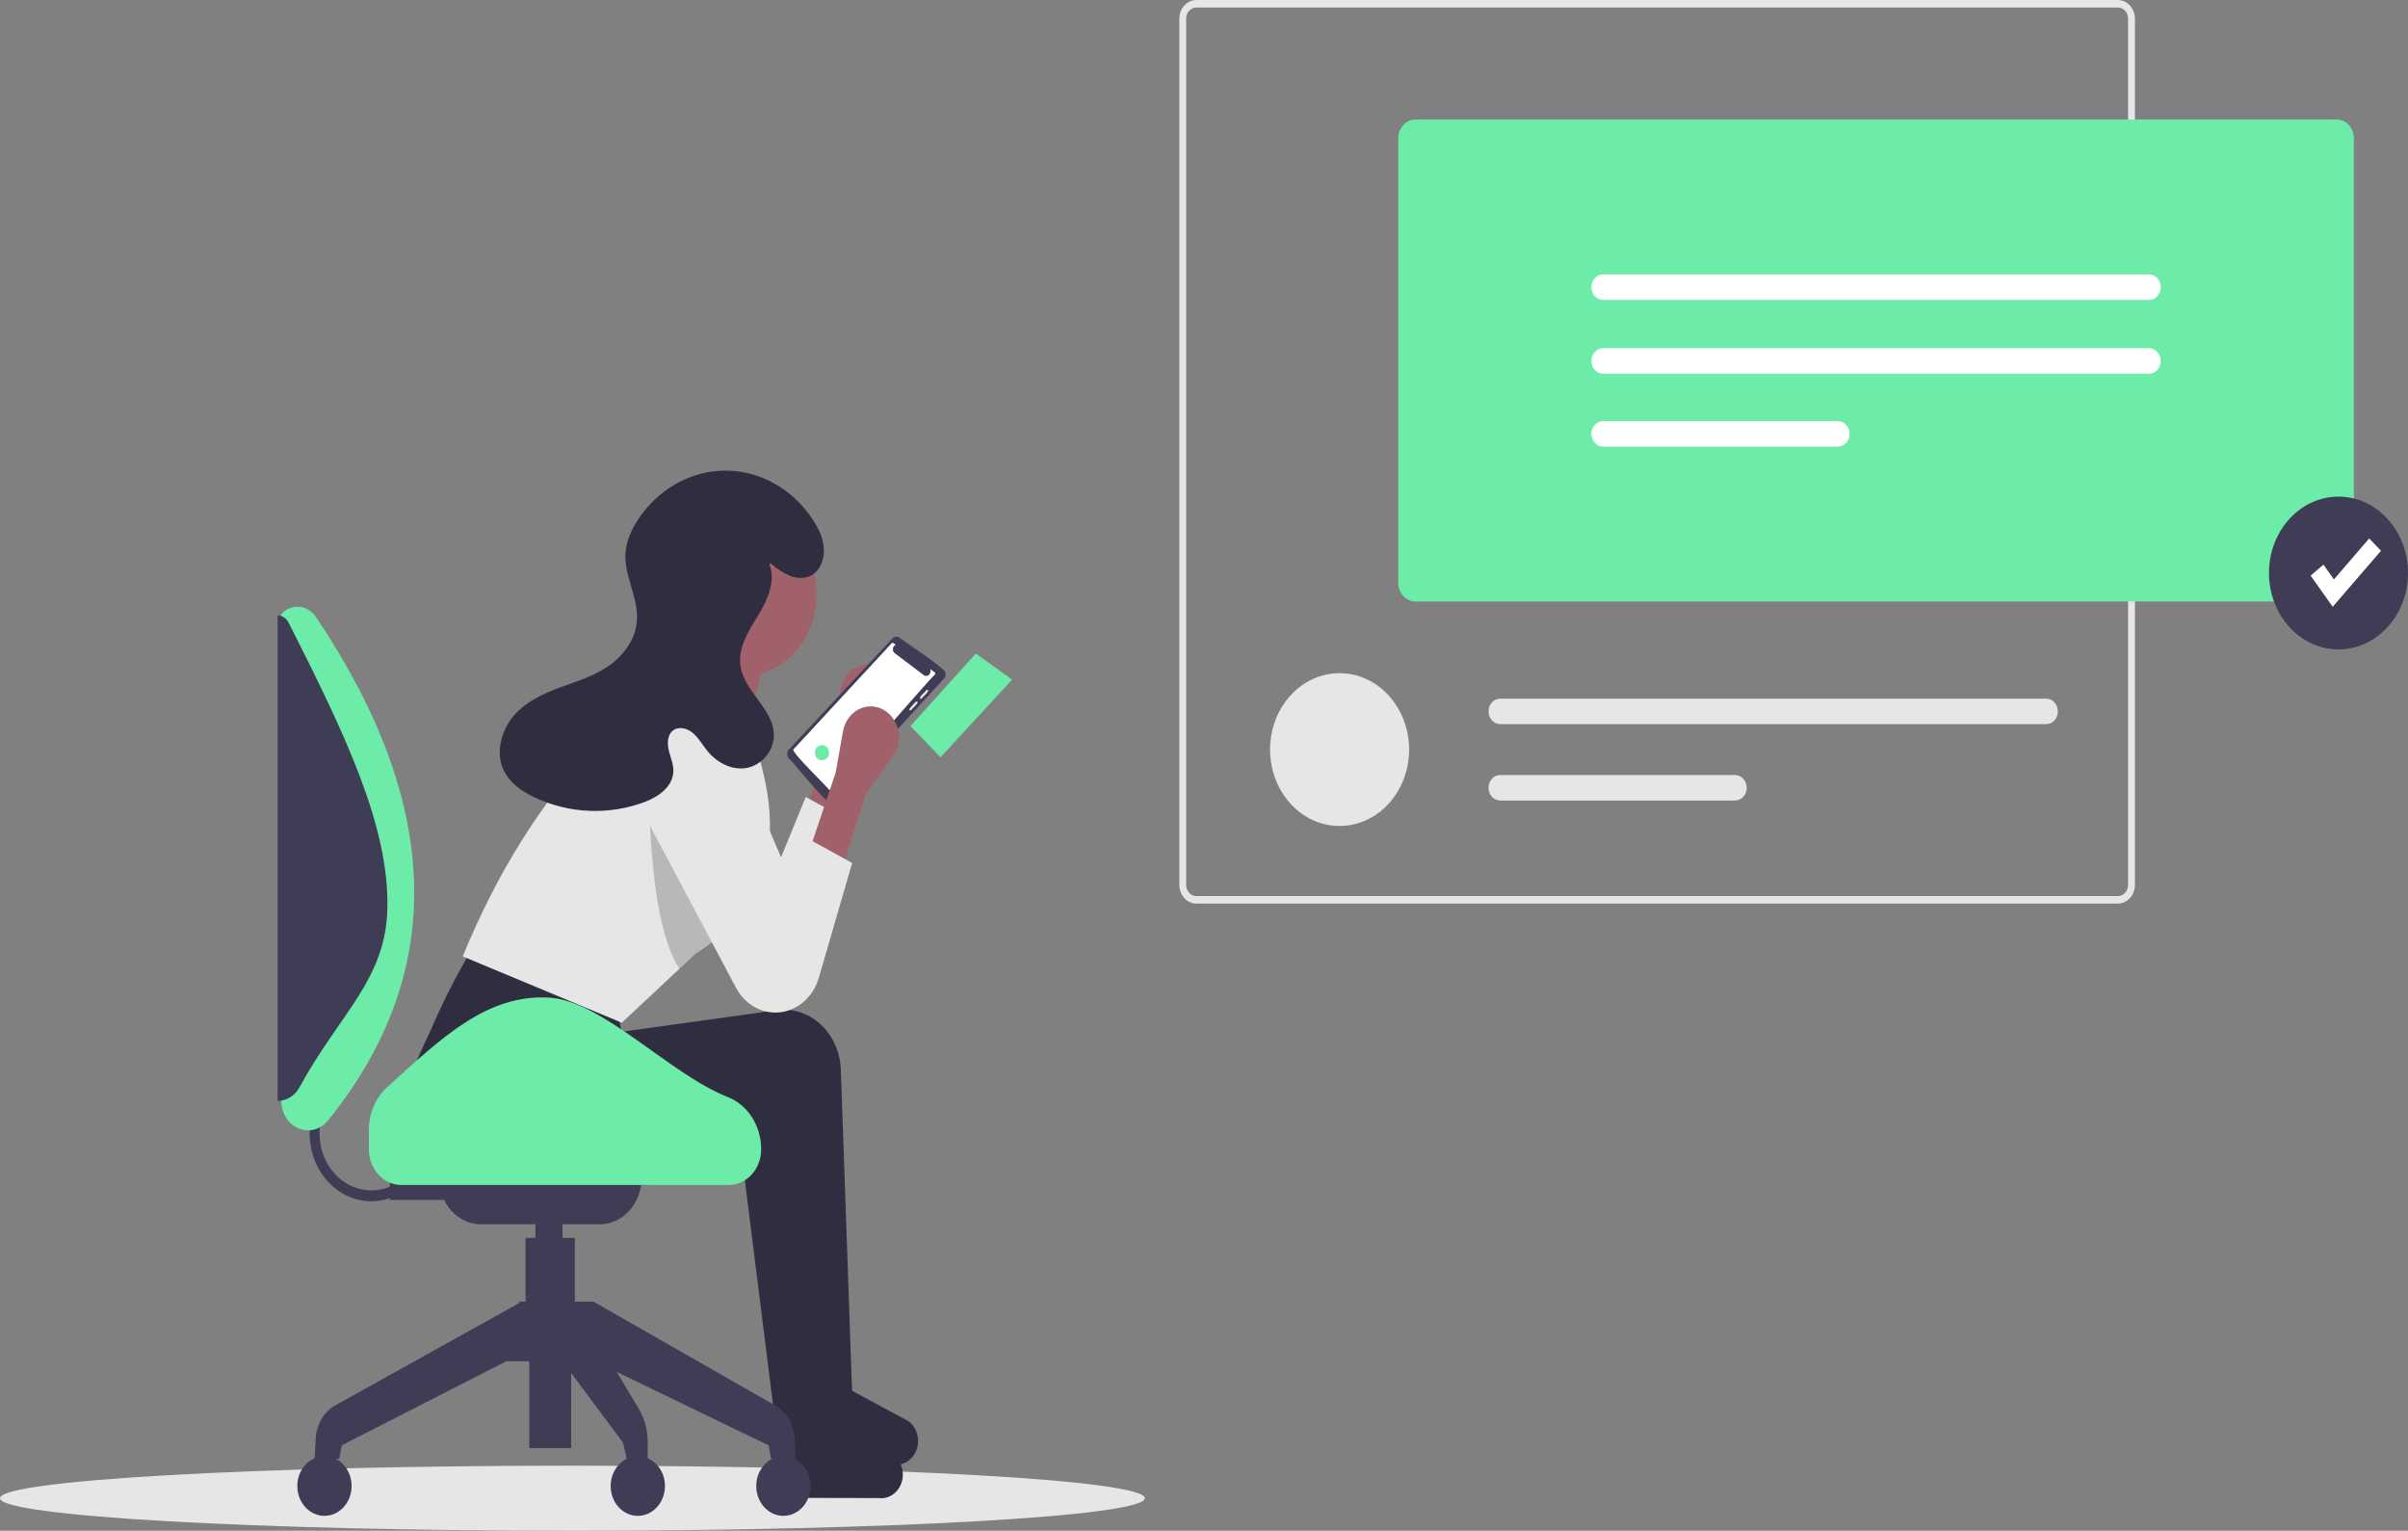 <svg width="738" height="469" viewBox="0 0 738 469" fill="none" xmlns="http://www.w3.org/2000/svg">
<rect x="0" y="0" width="738" height="469" fill="#808080" stroke="none"/>
<g clip-path="url(#clip0)">
<path d="M175.436 469C272.327 469 350.873 464.536 350.873 459.029C350.873 453.523 272.327 449.059 175.436 449.059C78.546 449.059 0 453.523 0 459.029C0 464.536 78.546 469 175.436 469Z" fill="#E6E6E6"/>
<path d="M257.029 254.336L246.943 248.795L255.348 223.859L257.563 211.283C257.851 209.649 258.524 208.127 259.515 206.869C260.506 205.61 261.78 204.659 263.21 204.112C264.64 203.564 266.176 203.438 267.664 203.746C269.153 204.055 270.541 204.787 271.691 205.87C273.395 207.475 274.465 209.745 274.675 212.2C274.885 214.655 274.219 217.104 272.817 219.03L264.594 230.323L257.029 254.336Z" fill="#A0616A"/>
<path d="M260.395 251.565L258.534 257.963L250.186 286.703C249.369 289.521 247.829 292.02 245.751 293.9C243.674 295.78 241.147 296.961 238.473 297.302C235.8 297.644 233.093 297.13 230.679 295.823C228.265 294.517 226.245 292.472 224.861 289.935L197.797 238.969C197.364 238.175 196.995 237.341 196.693 236.476C195.385 232.704 195.45 228.524 196.875 224.804C198.3 221.084 200.974 218.11 204.342 216.5C207.711 214.89 211.514 214.768 214.962 216.159C218.41 217.551 221.238 220.349 222.857 223.971L239.38 262.649L246.942 244.178L260.395 251.565Z" fill="#E6E6E6"/>
<path d="M256.498 437.216L238.007 439.063L227.92 358.713C194.672 364.859 163.306 366.828 136.176 359.393C133.883 358.774 131.732 357.64 129.857 356.064C127.982 354.487 126.424 352.502 125.281 350.232C124.138 347.962 123.434 345.457 123.213 342.874C122.993 340.292 123.261 337.687 124.001 335.223C127.248 324.575 132.968 313.164 139.665 301.453L184.213 319.001L185.894 326.389L233.41 319.78C235.809 319.446 238.246 319.665 240.564 320.421C242.883 321.178 245.033 322.456 246.878 324.175C248.723 325.893 250.222 328.015 251.281 330.404C252.34 332.794 252.934 335.399 253.027 338.055L256.498 437.216Z" fill="#2F2E41"/>
<path d="M276.636 452.785C276.814 451.41 276.63 450.008 276.105 448.745C275.581 447.483 274.738 446.411 273.677 445.658L254.695 435.422L240.384 437.407L237.004 450.721C236.861 451.67 236.895 452.64 237.105 453.574C237.314 454.507 237.694 455.384 238.222 456.151C238.75 456.918 239.414 457.559 240.174 458.035C240.935 458.511 241.775 458.812 242.645 458.919L269.35 458.983C271.059 459.195 272.777 458.665 274.137 457.508C275.498 456.351 276.394 454.656 276.636 452.785Z" fill="#2F2E41"/>
<path d="M261.17 426.942L242.678 428.789L232.592 348.44C199.344 354.586 167.978 356.555 140.847 349.12C138.554 348.501 136.403 347.367 134.528 345.79C132.653 344.214 131.096 342.228 129.952 339.958C128.809 337.689 128.105 335.184 127.885 332.601C127.664 330.018 127.933 327.413 128.672 324.95C131.919 314.302 137.64 302.891 144.336 291.18L188.884 308.727L190.565 316.116L238.081 309.507C240.481 309.173 242.917 309.391 245.236 310.148C247.554 310.904 249.705 312.183 251.549 313.901C253.394 315.62 254.894 317.741 255.952 320.131C257.011 322.52 257.606 325.126 257.699 327.781L261.17 426.942Z" fill="#2F2E41"/>
<path d="M281.308 442.511C281.486 441.137 281.301 439.735 280.777 438.472C280.252 437.209 279.41 436.138 278.348 435.385L259.367 425.149L245.055 427.134L241.675 440.448C241.533 441.396 241.567 442.367 241.776 443.3C241.986 444.234 242.366 445.111 242.893 445.878C243.421 446.645 244.085 447.286 244.846 447.762C245.606 448.238 246.447 448.538 247.316 448.646L274.021 448.71C275.731 448.921 277.448 448.392 278.809 447.235C280.169 446.077 281.066 444.383 281.308 442.511Z" fill="#2F2E41"/>
<path d="M227.549 207.136C240.082 207.136 250.243 195.972 250.243 182.2C250.243 168.429 240.082 157.264 227.549 157.264C215.015 157.264 204.854 168.429 204.854 182.2C204.854 195.972 215.015 207.136 227.549 207.136Z" fill="#A0616A"/>
<path d="M226.708 232.996L200.651 229.302L210.737 195.13H235.953L226.708 232.996Z" fill="#A0616A"/>
<path d="M233.799 267.452C232.477 271.485 230.561 275.252 228.128 278.602C224.659 283.28 220.491 287.276 215.802 290.417C214.985 290.999 214.138 291.556 213.261 292.104L208.255 296.79L190.568 313.341L141.816 293.026C152.569 266.77 165.984 246.015 181.357 229.297C184.551 224.15 189.104 220.202 194.403 217.986C199.702 215.769 205.492 215.39 210.992 216.9L229.232 221.911C235.72 238.736 238.132 254.207 233.799 267.452Z" fill="#E6E6E6"/>
<path d="M241.803 229.625C241.472 229.982 241.282 230.467 241.276 230.977C241.269 231.486 241.445 231.978 241.767 232.345C242.328 232.612 253.449 246.537 254.132 245.579C254.365 245.582 254.596 245.533 254.811 245.437C255.027 245.34 255.223 245.198 255.387 245.017L289.319 207.895C289.505 207.692 289.647 207.447 289.735 207.176C289.823 206.905 289.854 206.616 289.827 206.33C290.743 205.387 276.142 195.881 275.696 195.363C275.362 195.122 274.963 195.014 274.566 195.057C274.168 195.1 273.796 195.291 273.512 195.599L241.803 229.625Z" fill="#3F3D56"/>
<path d="M286.41 205.934L285.029 204.966C285.167 205.251 285.215 205.578 285.165 205.897C285.115 206.215 284.97 206.505 284.753 206.723C284.536 206.94 284.259 207.072 283.966 207.098C283.674 207.123 283.381 207.041 283.136 206.864L274.2 200.114C274 199.959 273.843 199.746 273.747 199.498C273.651 199.251 273.619 198.979 273.655 198.712C273.691 198.446 273.794 198.196 273.951 197.99C274.109 197.784 274.315 197.63 274.548 197.546C274.194 197.414 273.622 196.624 273.239 197.121L243.179 229.58C242.108 230.152 254.101 241.572 254.108 242.021C255.003 243.117 285.836 206.775 286.492 206.75C286.543 206.694 286.581 206.626 286.605 206.552C286.628 206.478 286.637 206.398 286.629 206.32C286.621 206.242 286.597 206.166 286.559 206.1C286.522 206.033 286.471 205.976 286.41 205.934Z" fill="white"/>
<path d="M279.035 222.463L288.256 232.015L310.19 208.205L299.058 200.244L279.035 222.463Z" fill="#6DECA9"/>
<path d="M282.019 214.031C282.08 214.095 282.16 214.131 282.245 214.131C282.329 214.131 282.409 214.095 282.47 214.031C282.571 213.723 284.912 211.85 284.388 211.428C284.327 211.364 284.247 211.329 284.163 211.329C284.078 211.329 283.998 211.364 283.937 211.428C283.836 211.736 281.495 213.61 282.019 214.031Z" fill="#E6E6E6"/>
<path d="M279.24 217.582C279.34 217.273 281.682 215.4 281.157 214.978C280.767 214.407 279.077 216.969 278.788 217.086C278.491 217.403 278.951 217.907 279.24 217.582Z" fill="#E6E6E6"/>
<path d="M254.083 230.613C254.124 233.683 249.734 233.684 249.775 230.612C249.734 227.542 254.125 227.542 254.083 230.613Z" fill="#6DECA9"/>
<path opacity="0.2" d="M228.128 278.602C224.659 283.28 220.491 287.276 215.802 290.417C214.985 290.999 214.138 291.556 213.261 292.104L208.255 296.79C198.319 282.441 198.878 238.844 198.878 238.844L214.002 240.506L228.128 278.602Z" fill="black"/>
<path d="M257.807 267.167L247.721 261.626L256.126 236.69L258.342 224.114C258.629 222.481 259.302 220.958 260.293 219.7C261.284 218.442 262.558 217.491 263.989 216.943C265.419 216.395 266.955 216.269 268.443 216.578C269.931 216.887 271.319 217.619 272.469 218.702C274.173 220.307 275.243 222.576 275.453 225.032C275.663 227.487 274.997 229.936 273.595 231.861L265.372 243.155L257.807 267.167Z" fill="#A0616A"/>
<path d="M247.721 257.008L261.169 264.397L250.964 299.534C250.231 302.057 248.917 304.33 247.149 306.131C245.382 307.932 243.221 309.201 240.876 309.814C237.985 310.571 234.949 310.296 232.21 309.029C229.47 307.762 227.169 305.57 225.64 302.769L198.577 251.799C196.659 248.287 196.067 244.09 196.927 240.105C197.787 236.12 200.032 232.662 203.181 230.47C204.875 229.292 206.776 228.518 208.759 228.2C210.743 227.882 212.766 228.026 214.695 228.624C216.625 229.221 218.419 230.259 219.959 231.668C221.5 233.078 222.753 234.828 223.638 236.805L240.156 275.479L247.721 257.008Z" fill="#E6E6E6"/>
<path d="M236.091 172.488C237.94 174.182 240.027 175.536 242.272 176.496C244.55 177.336 247.195 177.354 249.229 175.947C251.627 174.287 252.722 170.917 252.476 167.815C252.23 164.713 250.845 161.85 249.19 159.322C246.144 154.666 242.139 150.869 237.502 148.239C232.864 145.609 227.727 144.221 222.508 144.19C217.29 144.158 212.139 145.483 207.476 148.056C202.812 150.63 198.769 154.379 195.676 158.997C193.553 162.167 191.87 165.848 191.686 169.779C191.361 176.706 195.676 183.173 195.214 190.091C194.824 195.943 191.002 200.955 186.475 204.066C181.948 207.177 176.716 208.755 171.655 210.623C166.593 212.491 161.475 214.797 157.728 218.977C153.982 223.158 151.916 229.646 153.972 235.06C155.662 239.509 159.677 242.339 163.703 244.255C174.499 249.334 186.626 249.834 197.738 245.659C201.835 244.098 206.308 240.976 206.37 236.212C206.397 234.144 205.551 232.203 205.042 230.212C204.534 228.222 204.438 225.847 205.714 224.327C207.296 222.441 210.219 222.875 212.109 224.379C214 225.883 215.229 228.164 216.789 230.072C219.75 233.694 224.24 236.008 228.628 235.326C233.015 234.643 236.981 230.536 237.163 225.671C237.475 217.314 227.945 212.081 226.909 203.794C226.217 198.26 229.497 193.196 232.338 188.564C235.18 183.931 237.823 178.127 235.834 172.986" fill="#2F2E41"/>
<path d="M113.807 368.047C110.687 368.045 107.616 367.196 104.867 365.574C102.118 363.952 99.778 361.608 98.053 358.751C96.329 355.894 95.275 352.613 94.984 349.2C94.694 345.787 95.176 342.348 96.388 339.189L99.174 340.484C97.957 343.656 97.621 347.152 98.208 350.533C98.794 353.914 100.277 357.029 102.471 359.487C104.664 361.945 107.469 363.636 110.534 364.347C113.599 365.058 116.787 364.758 119.697 363.484L120.82 366.571C118.589 367.55 116.209 368.051 113.807 368.047Z" fill="#3F3D56"/>
<path d="M94.143 346.31C92.014 346.235 89.996 345.253 88.515 343.572C87.034 341.891 86.206 339.643 86.206 337.303V188.16C86.918 187.376 87.777 186.769 88.722 186.382C89.667 185.995 90.677 185.837 91.684 185.917C92.69 185.998 93.668 186.316 94.553 186.849C95.437 187.383 96.206 188.119 96.808 189.009C135.463 246.442 137.166 297.944 100.541 343.294C99.741 344.281 98.753 345.063 97.647 345.585C96.542 346.106 95.345 346.354 94.143 346.31Z" fill="#6DECA9"/>
<path d="M85.072 337.304V188.575C85.76 188.576 86.436 188.779 87.03 189.163C87.623 189.546 88.113 190.097 88.448 190.758C106.04 225.452 119.09 252.943 118.733 277.856C118.415 300.105 104.19 310.377 91.782 333.142C91.085 334.414 90.102 335.465 88.926 336.194C87.75 336.924 86.422 337.306 85.072 337.304Z" fill="#3F3D56"/>
<path d="M142.92 367.632H119.478V360.985L138.383 355.169L142.92 367.632Z" fill="#3F3D56"/>
<path d="M134.602 360.985H196.61C196.61 364.731 195.255 368.324 192.845 370.973C190.434 373.622 187.164 375.11 183.754 375.11H147.457C144.048 375.11 140.778 373.622 138.367 370.973C135.956 368.324 134.602 364.731 134.602 360.985Z" fill="#3F3D56"/>
<path d="M172.411 373.448H164.093V380.926H172.411V373.448Z" fill="#3F3D56"/>
<path d="M176.193 379.264H161.069V401.698H176.193V379.264Z" fill="#3F3D56"/>
<path d="M175.058 413.746H162.203V443.658H175.058V413.746Z" fill="#3F3D56"/>
<path d="M181.864 417.07H155.397L159.178 398.79H181.864V417.07Z" fill="#3F3D56"/>
<path d="M158.422 415.408L104.733 442.827L103.976 446.981H96.415L96.776 440.625C96.896 438.513 97.517 436.472 98.576 434.704C99.636 432.937 101.097 431.504 102.816 430.549L159.935 398.79L158.422 415.408Z" fill="#3F3D56"/>
<path d="M178.839 415.408L235.554 442.827L236.31 446.981H243.872L243.51 440.625C243.39 438.513 242.77 436.472 241.71 434.704C240.651 432.937 239.189 431.504 237.471 430.549L181.864 398.79L178.839 415.408Z" fill="#3F3D56"/>
<path d="M99.439 464.43C104.033 464.43 107.757 460.338 107.757 455.29C107.757 450.243 104.033 446.151 99.439 446.151C94.845 446.151 91.121 450.243 91.121 455.29C91.121 460.338 94.845 464.43 99.439 464.43Z" fill="#3F3D56"/>
<path d="M195.475 464.43C200.069 464.43 203.793 460.338 203.793 455.29C203.793 450.243 200.069 446.151 195.475 446.151C190.881 446.151 187.157 450.243 187.157 455.29C187.157 460.338 190.881 464.43 195.475 464.43Z" fill="#3F3D56"/>
<path d="M240.091 464.43C244.685 464.43 248.409 460.338 248.409 455.29C248.409 450.243 244.685 446.151 240.091 446.151C235.497 446.151 231.772 450.243 231.772 455.29C231.772 460.338 235.497 464.43 240.091 464.43Z" fill="#3F3D56"/>
<path d="M198.5 449.474L192.451 448.643L190.938 441.997L170.521 414.577L179.595 404.606L195.746 431.58C197.543 434.581 198.5 438.094 198.5 441.686V449.474Z" fill="#3F3D56"/>
<path d="M223.336 363.062H123C121.694 363.062 120.4 362.779 119.193 362.23C117.986 361.68 116.889 360.875 115.965 359.86C115.041 358.845 114.308 357.64 113.808 356.313C113.308 354.987 113.051 353.565 113.051 352.129V346.203C113.052 343.692 113.558 341.213 114.532 338.941C115.506 336.67 116.925 334.663 118.687 333.064C135.625 317.683 149.334 304.605 168.253 305.647C184.598 306.547 205.26 329.149 223.077 336.122C226.073 337.308 228.662 339.483 230.49 342.348C232.317 345.214 233.294 348.63 233.285 352.129C233.285 353.565 233.028 354.987 232.528 356.313C232.028 357.64 231.295 358.845 230.371 359.86C229.447 360.875 228.35 361.68 227.143 362.23C225.936 362.779 224.642 363.062 223.336 363.062Z" fill="#6DECA9"/>
<path d="M649.08 276.844H366.672C365.285 276.842 363.956 276.236 362.975 275.159C361.995 274.082 361.444 272.621 361.442 271.098V5.746C361.444 4.223 361.995 2.762 362.975 1.685C363.956 0.608 365.285 0.002 366.672 0H649.08C650.467 0.002 651.796 0.608 652.776 1.685C653.757 2.762 654.308 4.223 654.31 5.746V271.098C654.308 272.621 653.757 274.082 652.776 275.159C651.796 276.236 650.467 276.842 649.08 276.844ZM366.672 2.299C365.84 2.3 365.042 2.663 364.454 3.309C363.866 3.956 363.535 4.832 363.534 5.746V271.098C363.535 272.012 363.866 272.888 364.454 273.534C365.042 274.181 365.84 274.544 366.672 274.545H649.08C649.912 274.544 650.71 274.181 651.298 273.534C651.886 272.888 652.217 272.012 652.218 271.098V5.746C652.217 4.832 651.886 3.956 651.298 3.309C650.71 2.663 649.912 2.3 649.08 2.299H366.672Z" fill="#E6E6E6"/>
<path d="M410.552 253.065C422.317 253.065 431.855 242.585 431.855 229.657C431.855 216.73 422.317 206.25 410.552 206.25C398.786 206.25 389.249 216.73 389.249 229.657C389.249 242.585 398.786 253.065 410.552 253.065Z" fill="#E6E6E6"/>
<path d="M459.753 214.052C458.811 214.052 457.908 214.463 457.242 215.195C456.576 215.927 456.202 216.919 456.202 217.954C456.202 218.988 456.576 219.981 457.242 220.712C457.908 221.444 458.811 221.855 459.753 221.855H627.136C628.078 221.855 628.981 221.444 629.647 220.712C630.313 219.981 630.687 218.988 630.687 217.954C630.687 216.919 630.313 215.927 629.647 215.195C628.981 214.463 628.078 214.052 627.136 214.052H459.753Z" fill="#E6E6E6"/>
<path d="M459.753 237.46C459.286 237.459 458.824 237.56 458.392 237.755C457.961 237.951 457.569 238.238 457.239 238.601C456.908 238.963 456.646 239.393 456.468 239.867C456.289 240.341 456.197 240.849 456.197 241.361C456.197 241.874 456.289 242.382 456.468 242.856C456.646 243.329 456.908 243.76 457.239 244.122C457.569 244.484 457.961 244.772 458.392 244.967C458.824 245.163 459.286 245.263 459.753 245.263H531.778C532.719 245.261 533.621 244.849 534.285 244.118C534.95 243.387 535.323 242.395 535.323 241.361C535.323 240.328 534.95 239.336 534.285 238.605C533.621 237.873 532.719 237.462 531.778 237.46H459.753Z" fill="#E6E6E6"/>
<path d="M716.177 184.293H433.768C432.382 184.291 431.053 183.685 430.072 182.608C429.092 181.53 428.54 180.07 428.539 178.546V42.368C428.54 40.845 429.092 39.384 430.072 38.307C431.053 37.23 432.382 36.624 433.768 36.622H716.177C717.563 36.624 718.893 37.23 719.873 38.307C720.853 39.384 721.405 40.845 721.406 42.368V178.546C721.405 180.07 720.853 181.53 719.873 182.608C718.893 183.685 717.563 184.291 716.177 184.293Z" fill="#6DECA9"/>
<path d="M491.281 84.088C490.339 84.088 489.436 84.499 488.77 85.231C488.105 85.962 487.73 86.954 487.73 87.989C487.73 89.024 488.105 90.016 488.77 90.748C489.436 91.479 490.339 91.89 491.281 91.89H658.664C659.606 91.89 660.509 91.479 661.175 90.748C661.841 90.016 662.215 89.024 662.215 87.989C662.215 86.954 661.841 85.962 661.175 85.231C660.509 84.499 659.606 84.088 658.664 84.088H491.281Z" fill="white"/>
<path d="M491.281 106.693C490.339 106.693 489.436 107.104 488.77 107.836C488.105 108.567 487.73 109.56 487.73 110.594C487.73 111.629 488.105 112.621 488.77 113.353C489.436 114.085 490.339 114.496 491.281 114.496H658.664C659.606 114.496 660.509 114.085 661.175 113.353C661.841 112.621 662.215 111.629 662.215 110.594C662.215 109.56 661.841 108.567 661.175 107.836C660.509 107.104 659.606 106.693 658.664 106.693H491.281Z" fill="white"/>
<path d="M491.281 129.024C490.339 129.024 489.436 129.435 488.77 130.167C488.105 130.899 487.73 131.891 487.73 132.926C487.73 133.96 488.105 134.953 488.77 135.684C489.436 136.416 490.339 136.827 491.281 136.827H563.307C564.248 136.827 565.151 136.416 565.817 135.684C566.483 134.953 566.857 133.96 566.857 132.926C566.857 131.891 566.483 130.899 565.817 130.167C565.151 129.435 564.248 129.024 563.307 129.024H491.281Z" fill="white"/>
<path d="M716.697 198.967C728.462 198.967 738 188.487 738 175.559C738 162.632 728.462 152.152 716.697 152.152C704.931 152.152 695.394 162.632 695.394 175.559C695.394 188.487 704.931 198.967 716.697 198.967Z" fill="#3F3D56"/>
<path d="M714.921 185.909L708.16 176.357L712.092 172.997L715.293 177.519L726.108 164.975L729.725 168.74L714.921 185.909Z" fill="white"/>
</g>
<defs>
<clipPath id="clip0">
<rect width="738" height="469" fill="white"/>
</clipPath>
</defs>
</svg>
